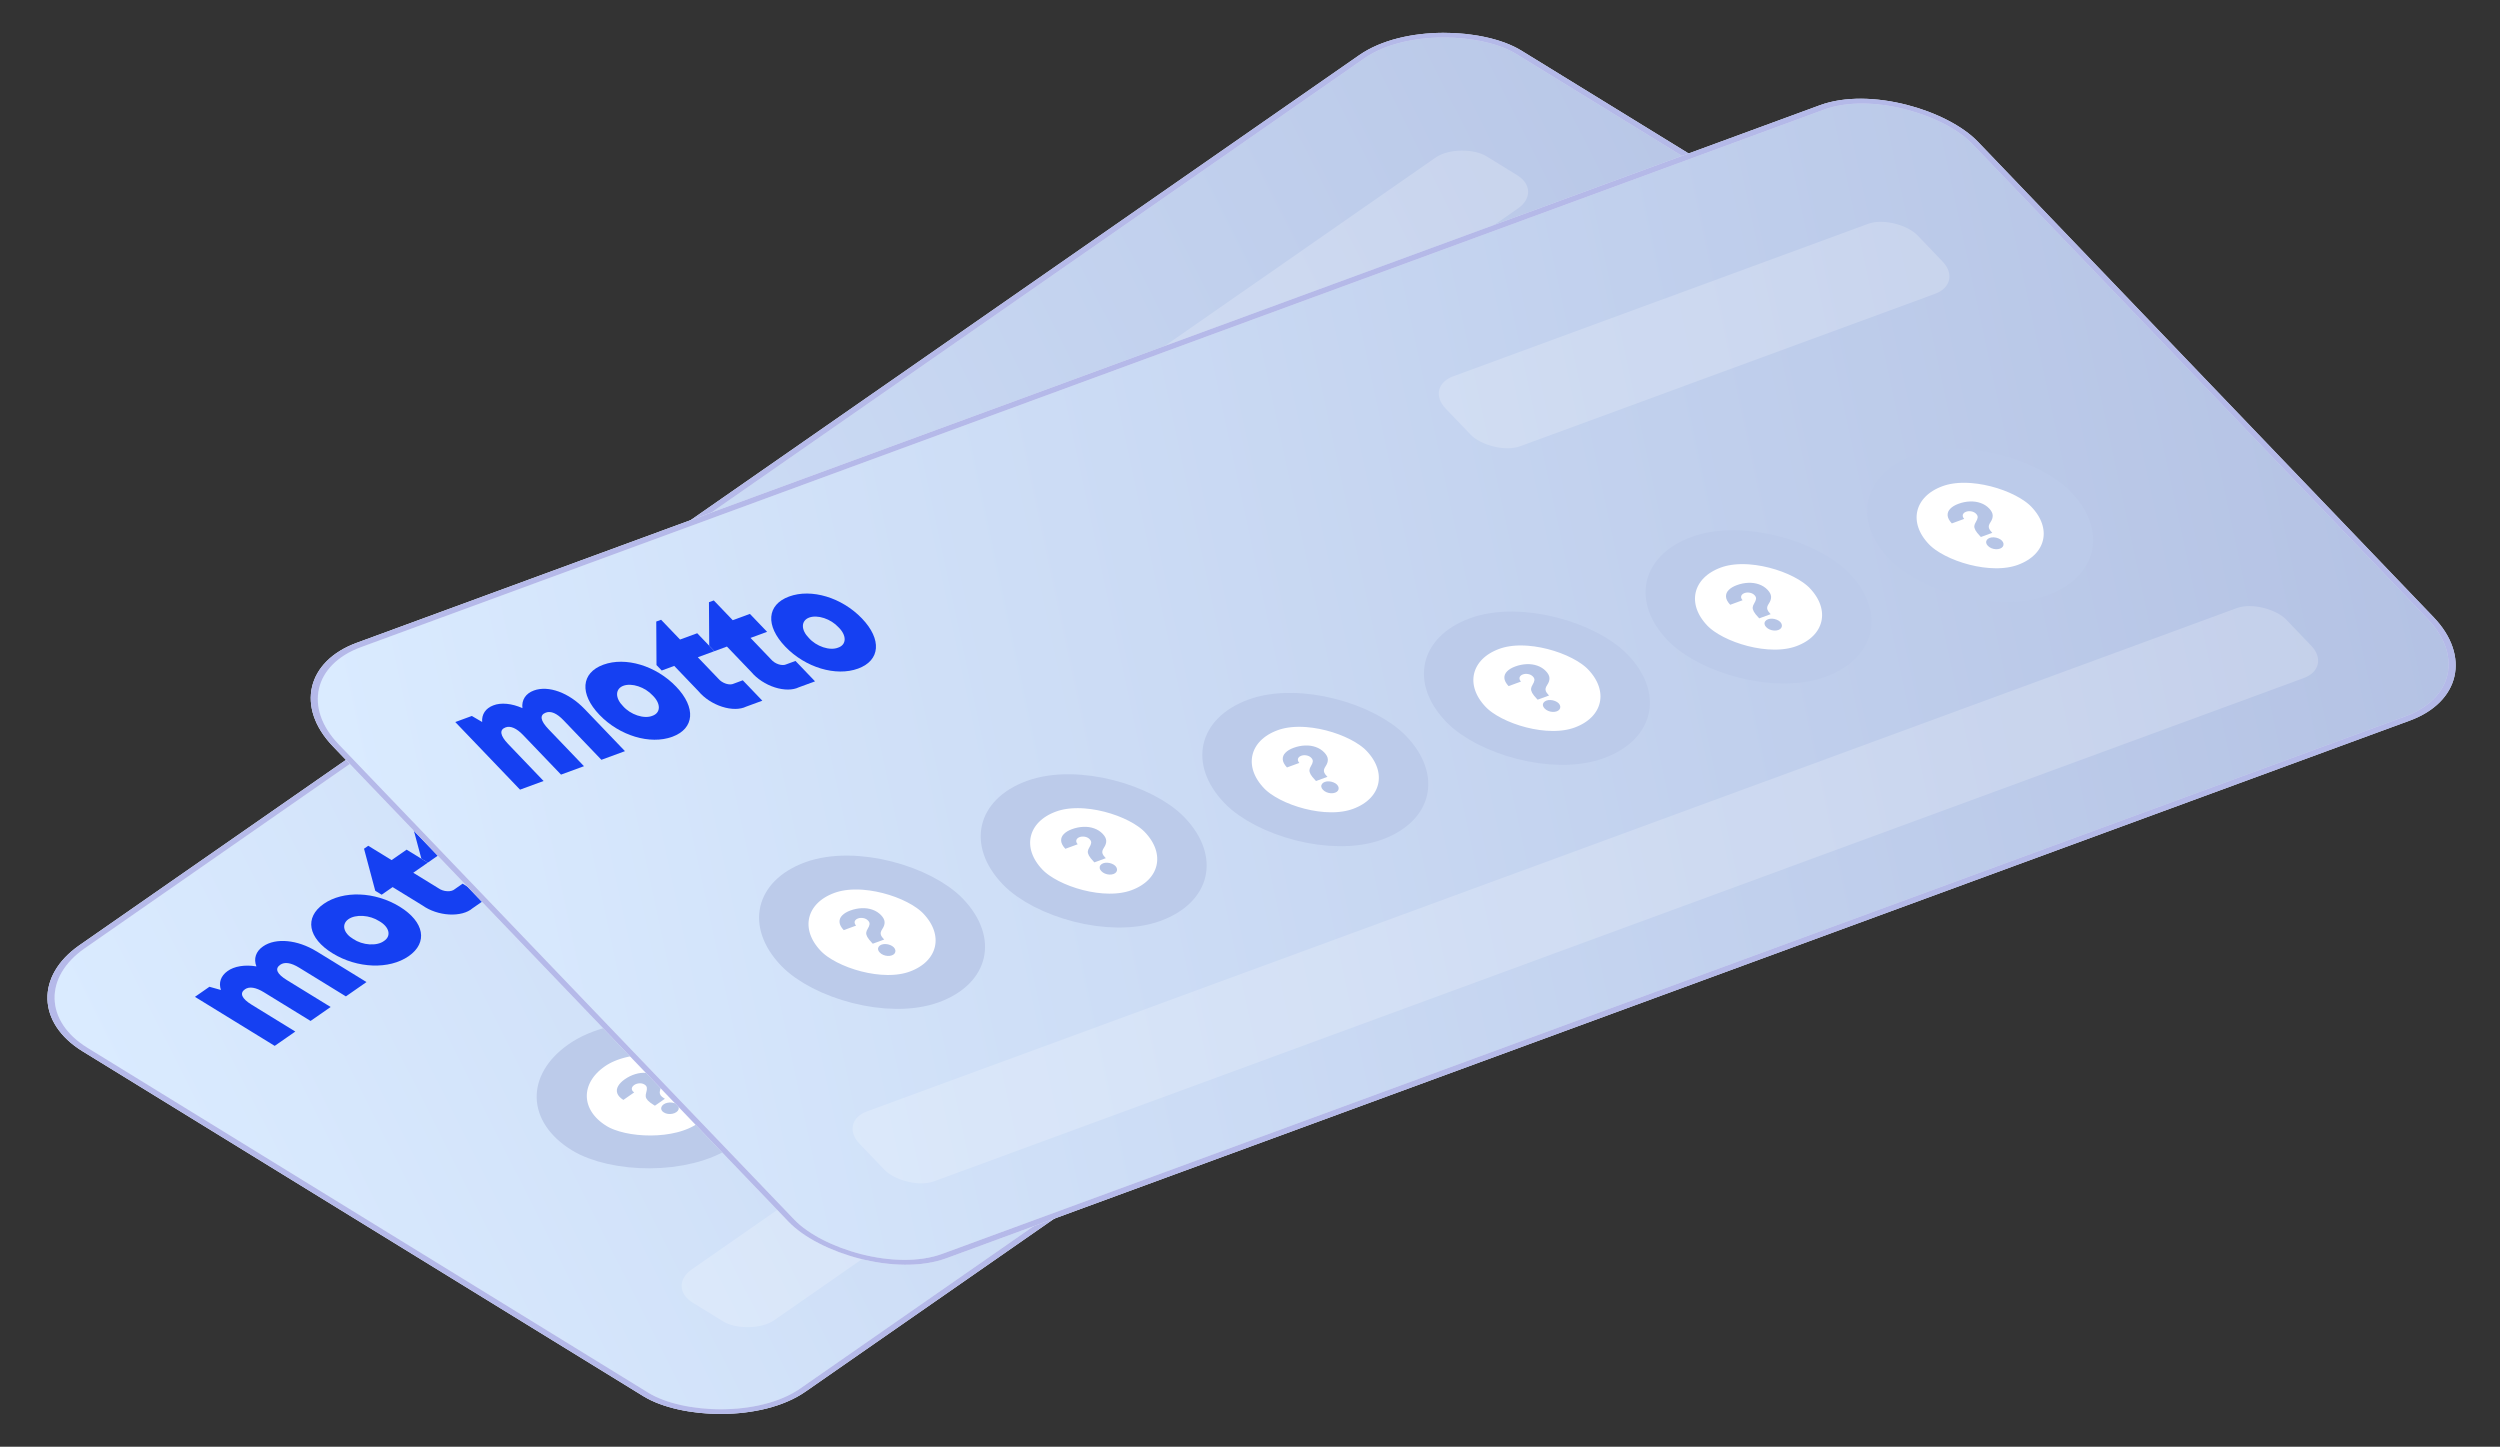 <svg width="413" height="239" viewBox="0 0 413 239" fill="none" xmlns="http://www.w3.org/2000/svg">
<rect x="0" y="0" width="413" height="239" fill="#333333" stroke="none"/>
<g clip-path="url(#clip0_14_353)">
<rect width="289.511" height="140.752" rx="16" transform="matrix(0.821 -0.571 0.852 0.524 0 165.282)" fill="url(#paint0_linear_14_353)"/>
<rect x="5.855" y="-0.165" width="25" height="25" rx="12.5" transform="matrix(0.821 -0.571 0.852 0.524 82.012 184.891)" fill="white" stroke="#BCCBEA" stroke-width="7"/>
<path d="M108.029 182.562C107.575 182.283 107.243 182.033 107.035 181.811C106.826 181.585 106.708 181.372 106.679 181.174C106.651 180.975 106.677 180.745 106.757 180.486C106.855 180.169 106.89 179.906 106.861 179.697C106.836 179.485 106.705 179.307 106.468 179.161C106.216 179.006 105.93 178.94 105.61 178.964C105.286 178.986 105.001 179.083 104.754 179.254C104.593 179.366 104.482 179.494 104.421 179.638C104.357 179.78 104.353 179.925 104.411 180.073C104.465 180.219 104.583 180.35 104.765 180.467L102.981 181.708C102.437 181.364 102.1 180.996 101.971 180.602C101.841 180.204 101.891 179.808 102.12 179.415C102.346 179.019 102.711 178.646 103.216 178.294C103.763 177.914 104.336 177.632 104.938 177.448C105.543 177.261 106.136 177.192 106.717 177.241C107.302 177.287 107.835 177.458 108.317 177.754C108.779 178.038 109.064 178.355 109.173 178.707C109.283 179.058 109.261 179.452 109.109 179.888C109.028 180.118 108.988 180.318 108.989 180.491C108.99 180.658 109.044 180.816 109.151 180.965C109.258 181.115 109.434 181.264 109.679 181.415L109.842 181.515L108.192 182.662L108.029 182.562ZM111.735 183.723C111.552 183.851 111.335 183.94 111.085 183.992C110.835 184.044 110.583 184.052 110.33 184.014C110.077 183.976 109.856 183.896 109.665 183.774C109.475 183.662 109.346 183.526 109.276 183.366C109.207 183.205 109.204 183.042 109.268 182.875C109.332 182.709 109.456 182.562 109.639 182.434C109.815 182.312 110.026 182.226 110.273 182.177C110.523 182.125 110.775 182.115 111.027 182.148C111.284 182.178 111.507 182.249 111.697 182.361C111.887 182.483 112.017 182.627 112.087 182.792C112.153 182.955 112.155 183.121 112.095 183.29C112.031 183.457 111.911 183.601 111.735 183.723Z" fill="#B6C5E6"/>
<rect x="5.855" y="-0.165" width="25" height="25" rx="12.5" transform="matrix(0.821 -0.571 0.852 0.524 114.032 162.626)" fill="white" stroke="#BCCBEA" stroke-width="7"/>
<path d="M140.049 160.297C139.594 160.018 139.263 159.768 139.055 159.546C138.846 159.32 138.728 159.107 138.699 158.908C138.671 158.71 138.697 158.48 138.777 158.221C138.875 157.904 138.909 157.641 138.881 157.432C138.856 157.22 138.725 157.042 138.488 156.896C138.236 156.741 137.949 156.675 137.63 156.699C137.306 156.721 137.021 156.818 136.774 156.989C136.613 157.101 136.502 157.229 136.441 157.373C136.377 157.515 136.373 157.66 136.431 157.808C136.484 157.954 136.602 158.085 136.785 158.202L135 159.443C134.457 159.099 134.12 158.731 133.991 158.337C133.861 157.939 133.911 157.543 134.14 157.15C134.366 156.754 134.731 156.381 135.236 156.029C135.782 155.649 136.356 155.367 136.957 155.183C137.563 154.996 138.156 154.927 138.737 154.976C139.322 155.022 139.855 155.193 140.337 155.489C140.799 155.773 141.084 156.09 141.193 156.442C141.302 156.793 141.281 157.187 141.129 157.623C141.048 157.853 141.008 158.053 141.009 158.226C141.01 158.393 141.064 158.551 141.171 158.7C141.278 158.85 141.454 158.999 141.699 159.15L141.862 159.25L140.212 160.397L140.049 160.297ZM143.755 161.458C143.572 161.586 143.355 161.675 143.105 161.727C142.854 161.779 142.603 161.787 142.35 161.749C142.097 161.711 141.876 161.631 141.685 161.509C141.495 161.397 141.365 161.261 141.296 161.101C141.227 160.94 141.224 160.777 141.288 160.61C141.352 160.444 141.475 160.297 141.659 160.169C141.835 160.047 142.046 159.961 142.292 159.912C142.543 159.86 142.794 159.85 143.047 159.883C143.303 159.913 143.527 159.984 143.717 160.096C143.907 160.218 144.037 160.362 144.107 160.527C144.172 160.69 144.175 160.856 144.115 161.025C144.051 161.192 143.931 161.336 143.755 161.458Z" fill="#B6C5E6"/>
<rect x="5.855" y="-0.165" width="25" height="25" rx="12.5" transform="matrix(0.821 -0.571 0.852 0.524 146.052 140.361)" fill="white" stroke="#BCCBEA" stroke-width="7"/>
<path d="M172.069 138.032C171.614 137.753 171.283 137.502 171.075 137.281C170.866 137.055 170.747 136.842 170.719 136.643C170.69 136.444 170.716 136.215 170.797 135.956C170.895 135.639 170.929 135.376 170.901 135.167C170.875 134.955 170.745 134.777 170.508 134.631C170.255 134.476 169.969 134.41 169.65 134.434C169.326 134.456 169.041 134.553 168.794 134.724C168.633 134.836 168.522 134.964 168.461 135.108C168.396 135.25 168.393 135.395 168.45 135.543C168.504 135.689 168.622 135.82 168.805 135.937L167.02 137.178C166.476 136.834 166.14 136.465 166.01 136.072C165.881 135.674 165.931 135.278 166.16 134.885C166.385 134.489 166.751 134.115 167.256 133.764C167.802 133.384 168.376 133.102 168.977 132.918C169.582 132.731 170.176 132.662 170.757 132.711C171.342 132.757 171.875 132.927 172.356 133.223C172.818 133.508 173.104 133.825 173.213 134.177C173.322 134.528 173.301 134.922 173.149 135.358C173.068 135.587 173.028 135.788 173.029 135.96C173.03 136.128 173.084 136.286 173.191 136.435C173.298 136.584 173.474 136.734 173.719 136.885L173.882 136.985L172.232 138.132L172.069 138.032ZM175.775 139.193C175.592 139.321 175.375 139.41 175.125 139.462C174.874 139.514 174.623 139.521 174.37 139.484C174.117 139.446 173.895 139.366 173.705 139.244C173.515 139.132 173.385 138.996 173.316 138.836C173.246 138.675 173.244 138.512 173.308 138.345C173.372 138.179 173.495 138.032 173.679 137.904C173.855 137.782 174.066 137.696 174.312 137.647C174.563 137.595 174.814 137.585 175.067 137.618C175.323 137.648 175.547 137.719 175.737 137.831C175.927 137.953 176.057 138.097 176.127 138.262C176.192 138.425 176.195 138.591 176.135 138.76C176.071 138.926 175.951 139.071 175.775 139.193Z" fill="#B6C5E6"/>
<rect x="5.855" y="-0.165" width="25" height="25" rx="12.5" transform="matrix(0.821 -0.571 0.852 0.524 178.071 118.096)" fill="white" stroke="#BCCBEA" stroke-width="7"/>
<path d="M204.088 115.767C203.634 115.488 203.303 115.237 203.094 115.016C202.886 114.79 202.767 114.577 202.739 114.378C202.71 114.179 202.736 113.95 202.817 113.691C202.915 113.374 202.949 113.111 202.92 112.902C202.895 112.69 202.764 112.512 202.528 112.366C202.275 112.211 201.989 112.145 201.669 112.169C201.346 112.191 201.06 112.288 200.813 112.459C200.653 112.571 200.542 112.699 200.481 112.843C200.416 112.985 200.413 113.13 200.47 113.278C200.524 113.424 200.642 113.555 200.825 113.672L199.04 114.913C198.496 114.569 198.16 114.2 198.03 113.807C197.901 113.409 197.951 113.013 198.18 112.62C198.405 112.224 198.77 111.85 199.276 111.499C199.822 111.119 200.396 110.837 200.997 110.653C201.602 110.466 202.195 110.397 202.777 110.446C203.362 110.492 203.895 110.662 204.376 110.958C204.838 111.242 205.124 111.56 205.233 111.912C205.342 112.263 205.321 112.657 205.169 113.093C205.088 113.322 205.047 113.523 205.049 113.695C205.049 113.863 205.103 114.021 205.211 114.17C205.318 114.319 205.494 114.469 205.738 114.62L205.901 114.72L204.251 115.867L204.088 115.767ZM207.795 116.928C207.611 117.056 207.395 117.145 207.144 117.197C206.894 117.249 206.642 117.256 206.39 117.219C206.137 117.181 205.915 117.101 205.725 116.979C205.535 116.867 205.405 116.731 205.336 116.571C205.266 116.41 205.263 116.247 205.327 116.08C205.391 115.914 205.515 115.767 205.698 115.639C205.874 115.517 206.086 115.431 206.332 115.382C206.582 115.33 206.834 115.32 207.087 115.353C207.343 115.383 207.566 115.454 207.756 115.566C207.947 115.688 208.077 115.832 208.146 115.997C208.212 116.16 208.215 116.326 208.155 116.495C208.091 116.661 207.971 116.806 207.795 116.928Z" fill="#B6C5E6"/>
<rect x="5.855" y="-0.165" width="25" height="25" rx="12.5" transform="matrix(0.821 -0.571 0.852 0.524 210.091 95.831)" fill="white" stroke="#BCCBEA" stroke-width="7"/>
<path d="M236.108 93.502C235.654 93.223 235.323 92.972 235.114 92.751C234.906 92.525 234.787 92.312 234.759 92.113C234.73 91.914 234.756 91.685 234.836 91.426C234.934 91.109 234.969 90.846 234.94 90.637C234.915 90.425 234.784 90.247 234.547 90.101C234.295 89.946 234.009 89.88 233.689 89.904C233.365 89.926 233.08 90.023 232.833 90.194C232.672 90.306 232.562 90.434 232.501 90.578C232.436 90.72 232.432 90.865 232.49 91.013C232.544 91.159 232.662 91.29 232.845 91.407L231.06 92.648C230.516 92.304 230.179 91.935 230.05 91.542C229.921 91.144 229.97 90.748 230.2 90.355C230.425 89.959 230.79 89.585 231.295 89.234C231.842 88.854 232.416 88.572 233.017 88.388C233.622 88.201 234.215 88.132 234.797 88.181C235.381 88.227 235.915 88.397 236.396 88.693C236.858 88.978 237.144 89.295 237.253 89.647C237.362 89.998 237.34 90.392 237.189 90.828C237.107 91.057 237.067 91.258 237.068 91.43C237.069 91.598 237.123 91.756 237.231 91.905C237.338 92.054 237.514 92.204 237.758 92.355L237.921 92.455L236.271 93.602L236.108 93.502ZM239.815 94.663C239.631 94.791 239.415 94.88 239.164 94.932C238.914 94.984 238.662 94.991 238.409 94.954C238.157 94.916 237.935 94.836 237.745 94.714C237.554 94.602 237.425 94.466 237.355 94.305C237.286 94.145 237.283 93.982 237.347 93.815C237.411 93.649 237.535 93.502 237.718 93.374C237.894 93.252 238.105 93.166 238.352 93.117C238.602 93.065 238.854 93.055 239.106 93.088C239.363 93.118 239.586 93.189 239.776 93.301C239.967 93.423 240.097 93.567 240.166 93.732C240.232 93.895 240.235 94.061 240.174 94.23C240.11 94.396 239.991 94.541 239.815 94.663Z" fill="#B6C5E6"/>
<rect x="5.855" y="-0.165" width="25" height="25" rx="12.5" transform="matrix(0.821 -0.571 0.852 0.524 242.111 73.566)" fill="white" stroke="#BCCBEA" stroke-width="7"/>
<path d="M268.128 71.237C267.674 70.957 267.342 70.707 267.134 70.486C266.925 70.26 266.807 70.047 266.778 69.848C266.75 69.649 266.776 69.42 266.856 69.161C266.954 68.844 266.989 68.58 266.96 68.371C266.935 68.16 266.804 67.981 266.567 67.836C266.315 67.681 266.029 67.615 265.709 67.639C265.385 67.661 265.1 67.757 264.853 67.929C264.692 68.041 264.581 68.169 264.52 68.313C264.456 68.455 264.452 68.6 264.51 68.748C264.564 68.893 264.682 69.025 264.864 69.142L263.08 70.383C262.536 70.039 262.199 69.67 262.07 69.277C261.94 68.879 261.99 68.483 262.219 68.09C262.445 67.694 262.81 67.32 263.315 66.969C263.862 66.589 264.435 66.307 265.037 66.123C265.642 65.936 266.235 65.867 266.816 65.915C267.401 65.961 267.934 66.132 268.416 66.428C268.878 66.712 269.163 67.03 269.272 67.382C269.382 67.733 269.36 68.127 269.208 68.563C269.127 68.792 269.087 68.993 269.088 69.165C269.089 69.332 269.143 69.491 269.25 69.64C269.357 69.789 269.533 69.939 269.778 70.089L269.941 70.19L268.291 71.337L268.128 71.237ZM271.834 72.398C271.651 72.525 271.434 72.615 271.184 72.667C270.934 72.719 270.682 72.726 270.429 72.688C270.176 72.651 269.955 72.571 269.764 72.449C269.574 72.337 269.445 72.201 269.375 72.04C269.306 71.88 269.303 71.717 269.367 71.55C269.431 71.383 269.555 71.237 269.738 71.109C269.914 70.987 270.125 70.901 270.372 70.852C270.622 70.799 270.874 70.79 271.126 70.823C271.383 70.853 271.606 70.924 271.796 71.036C271.986 71.158 272.116 71.302 272.186 71.467C272.252 71.63 272.254 71.796 272.194 71.965C272.13 72.131 272.01 72.276 271.834 72.398Z" fill="#B6C5E6"/>
<rect width="83" height="16" rx="5" transform="matrix(0.821 -0.571 0.852 0.524 173.124 70.57)" fill="white" fill-opacity="0.2"/>
<rect width="251" height="16" rx="5" transform="matrix(0.821 -0.571 0.852 0.524 110.157 212.571)" fill="white" fill-opacity="0.2"/>
<path d="M52.281 157.155L60.546 162.237L57.142 164.604L49.438 159.868C48.064 159.023 47.017 158.877 46.294 159.38C45.358 160.031 45.736 160.892 47.396 161.913L54.621 166.355L51.305 168.661L43.601 163.925C42.266 163.104 41.183 162.932 40.471 163.427C39.547 164.069 39.922 164.962 41.56 165.969L48.785 170.412L45.381 172.779L32.205 164.679L34.599 163.014L36.5 163.547C36.294 162.955 36.284 162.37 36.471 161.831C36.658 161.293 37.038 160.814 37.584 160.428C38.123 160.03 38.842 159.75 39.676 159.615C40.51 159.479 41.432 159.491 42.358 159.651C42.113 159.024 42.084 158.401 42.274 157.829C42.463 157.257 42.867 156.75 43.454 156.347C45.571 154.875 49.173 155.251 52.276 157.159" fill="#1540F2"/>
<path d="M54.95 157.494C50.864 154.982 50.248 151.566 53.471 149.324C56.695 147.083 61.95 147.275 66.034 149.786C70.119 152.298 70.726 155.723 67.513 157.958C64.3 160.192 59.021 159.998 54.95 157.494ZM63.436 155.451C63.735 155.256 63.952 155.014 64.073 154.739C64.195 154.463 64.218 154.161 64.142 153.852C64.066 153.542 63.892 153.232 63.63 152.94C63.369 152.649 63.027 152.383 62.625 152.159C62.253 151.92 61.825 151.721 61.368 151.575C60.91 151.429 60.431 151.339 59.96 151.31C59.488 151.28 59.034 151.312 58.623 151.404C58.212 151.496 57.854 151.645 57.569 151.844C57.283 152.042 57.077 152.285 56.963 152.559C56.848 152.832 56.827 153.131 56.901 153.437C56.975 153.743 57.142 154.05 57.393 154.339C57.643 154.629 57.972 154.896 58.361 155.124C58.727 155.372 59.154 155.58 59.615 155.732C60.076 155.885 60.561 155.979 61.038 156.01C61.515 156.041 61.975 156.007 62.388 155.911C62.801 155.814 63.157 155.658 63.436 155.451Z" fill="#1540F2"/>
<path d="M76.421 145.981L80.396 148.425L78.054 150.054C77.634 150.416 77.072 150.695 76.408 150.871C75.744 151.047 74.994 151.116 74.21 151.073C73.426 151.03 72.627 150.876 71.87 150.621C71.114 150.367 70.417 150.019 69.829 149.602L64.862 146.548L63.053 147.806L61.992 147.155L60.136 140.207L60.836 139.721L64.689 142.089L67.173 140.363L70.667 142.511L68.27 144.178L72.464 146.757C72.655 146.892 72.881 147.004 73.127 147.086C73.373 147.168 73.632 147.217 73.885 147.229C74.139 147.242 74.382 147.218 74.596 147.16C74.809 147.101 74.989 147.01 75.123 146.891L76.421 145.981Z" fill="#1540F2"/>
<path d="M84.039 140.684L88.015 143.128L85.672 144.757C85.252 145.119 84.691 145.397 84.027 145.573C83.362 145.749 82.612 145.818 81.828 145.775C81.044 145.732 80.246 145.578 79.489 145.324C78.732 145.07 78.035 144.722 77.447 144.304L72.48 141.251L70.671 142.509L69.611 141.857L67.751 134.912L68.451 134.425L72.304 136.794L74.787 135.068L78.282 137.216L75.885 138.883L80.079 141.462C80.27 141.596 80.496 141.708 80.742 141.789C80.987 141.87 81.245 141.918 81.498 141.931C81.751 141.943 81.993 141.919 82.206 141.861C82.419 141.802 82.599 141.711 82.732 141.592L84.039 140.684Z" fill="#1540F2"/>
<path d="M81.804 138.821C77.719 136.309 77.102 132.893 80.326 130.651C83.549 128.41 88.805 128.602 92.889 131.113C96.973 133.624 97.581 137.05 94.368 139.284C91.155 141.519 85.876 141.324 81.804 138.821ZM90.29 136.777C90.589 136.583 90.806 136.341 90.928 136.065C91.049 135.79 91.073 135.488 90.997 135.178C90.92 134.869 90.746 134.558 90.485 134.267C90.224 133.975 89.881 133.709 89.48 133.485C89.108 133.246 88.68 133.048 88.222 132.902C87.764 132.756 87.286 132.666 86.814 132.636C86.343 132.607 85.888 132.639 85.478 132.731C85.067 132.822 84.709 132.972 84.423 133.17C84.138 133.369 83.932 133.612 83.817 133.885C83.703 134.159 83.681 134.458 83.755 134.763C83.829 135.069 83.996 135.376 84.247 135.666C84.498 135.956 84.827 136.223 85.215 136.451C85.582 136.699 86.009 136.906 86.47 137.059C86.931 137.211 87.415 137.306 87.893 137.337C88.37 137.367 88.83 137.334 89.242 137.237C89.655 137.141 90.012 136.984 90.29 136.777Z" fill="#1540F2"/>
</g>
<rect x="0.836" y="-0.024" width="288.511" height="139.752" rx="15.5" transform="matrix(0.821 -0.571 0.852 0.524 0.17 165.748)" stroke="white" stroke-opacity="0.96"/>
<rect x="0.836" y="-0.024" width="288.511" height="139.752" rx="15.5" transform="matrix(0.821 -0.571 0.852 0.524 0.17 165.748)" stroke="#434EC6" stroke-opacity="0.39"/>
<g clip-path="url(#clip1_14_353)">
<rect width="289.423" height="140.803" rx="16" transform="matrix(0.939 -0.345 0.692 0.722 43.905 111.716)" fill="url(#paint1_linear_14_353)"/>
<rect x="5.707" y="1.322" width="25" height="25" rx="12.5" transform="matrix(0.939 -0.345 0.692 0.722 117.403 150.309)" fill="white" stroke="#BCCBEA" stroke-width="7"/>
<path d="M144.053 155.762C143.684 155.377 143.427 155.051 143.281 154.785C143.137 154.513 143.076 154.277 143.099 154.078C143.121 153.878 143.204 153.663 143.348 153.432C143.523 153.15 143.623 152.905 143.648 152.695C143.677 152.484 143.596 152.278 143.403 152.078C143.198 151.864 142.938 151.728 142.623 151.67C142.304 151.609 142.004 151.631 141.721 151.734C141.537 151.802 141.398 151.897 141.302 152.021C141.204 152.142 141.164 152.281 141.182 152.439C141.197 152.594 141.278 152.751 141.425 152.91L139.385 153.659C138.946 153.189 138.713 152.747 138.688 152.334C138.663 151.916 138.811 151.546 139.133 151.223C139.451 150.897 139.899 150.628 140.476 150.416C141.101 150.187 141.727 150.059 142.356 150.033C142.989 150.006 143.58 150.089 144.13 150.283C144.684 150.475 145.157 150.776 145.548 151.184C145.923 151.575 146.119 151.955 146.136 152.322C146.152 152.69 146.032 153.066 145.775 153.449C145.638 153.65 145.549 153.835 145.506 154.001C145.465 154.163 145.477 154.33 145.543 154.502C145.609 154.673 145.741 154.863 145.94 155.07L146.072 155.208L144.185 155.901L144.053 155.762ZM147.345 157.823C147.136 157.9 146.903 157.932 146.648 157.919C146.393 157.906 146.147 157.849 145.912 157.749C145.677 157.648 145.483 157.515 145.33 157.349C145.174 157.193 145.083 157.028 145.057 156.855C145.03 156.683 145.069 156.524 145.173 156.379C145.277 156.234 145.434 156.123 145.643 156.046C145.844 155.972 146.07 155.943 146.321 155.957C146.577 155.97 146.823 156.025 147.059 156.12C147.299 156.215 147.497 156.34 147.653 156.496C147.806 156.662 147.896 156.834 147.921 157.012C147.943 157.186 147.904 157.347 147.803 157.495C147.699 157.64 147.547 157.75 147.345 157.823Z" fill="#B6C5E6"/>
<rect x="5.707" y="1.322" width="25" height="25" rx="12.5" transform="matrix(0.939 -0.345 0.692 0.722 154.015 136.871)" fill="white" stroke="#BCCBEA" stroke-width="7"/>
<path d="M180.665 142.325C180.296 141.94 180.039 141.614 179.893 141.347C179.749 141.075 179.688 140.839 179.71 140.64C179.733 140.44 179.816 140.225 179.96 139.995C180.135 139.712 180.235 139.467 180.26 139.257C180.289 139.046 180.207 138.841 180.015 138.64C179.81 138.426 179.55 138.29 179.235 138.232C178.916 138.171 178.615 138.193 178.333 138.296C178.149 138.364 178.01 138.46 177.914 138.584C177.816 138.704 177.776 138.843 177.794 139.001C177.809 139.156 177.89 139.313 178.037 139.473L175.996 140.222C175.557 139.751 175.325 139.309 175.299 138.896C175.275 138.478 175.423 138.108 175.745 137.785C176.063 137.459 176.511 137.19 177.088 136.978C177.713 136.749 178.339 136.622 178.968 136.596C179.6 136.568 180.192 136.651 180.742 136.845C181.296 137.037 181.769 137.338 182.16 137.746C182.535 138.137 182.731 138.517 182.748 138.885C182.764 139.252 182.644 139.628 182.387 140.011C182.25 140.213 182.16 140.397 182.118 140.564C182.076 140.726 182.089 140.892 182.155 141.064C182.221 141.235 182.353 141.425 182.552 141.632L182.684 141.77L180.797 142.463L180.665 142.325ZM183.957 144.386C183.748 144.463 183.515 144.494 183.26 144.481C183.004 144.468 182.759 144.412 182.524 144.311C182.289 144.211 182.095 144.077 181.942 143.911C181.786 143.755 181.695 143.59 181.668 143.418C181.642 143.245 181.681 143.086 181.785 142.941C181.889 142.796 182.045 142.685 182.255 142.608C182.456 142.535 182.682 142.505 182.933 142.52C183.189 142.533 183.434 142.587 183.671 142.683C183.911 142.777 184.109 142.902 184.265 143.058C184.418 143.225 184.507 143.396 184.533 143.574C184.555 143.748 184.516 143.909 184.415 144.057C184.311 144.202 184.158 144.312 183.957 144.386Z" fill="#B6C5E6"/>
<rect x="5.707" y="1.322" width="25" height="25" rx="12.5" transform="matrix(0.939 -0.345 0.692 0.722 190.627 123.433)" fill="white" stroke="#BCCBEA" stroke-width="7"/>
<path d="M217.277 128.887C216.908 128.502 216.651 128.176 216.505 127.909C216.36 127.637 216.299 127.402 216.322 127.202C216.345 127.002 216.428 126.787 216.571 126.557C216.746 126.275 216.846 126.029 216.871 125.819C216.901 125.609 216.819 125.403 216.627 125.202C216.422 124.988 216.162 124.852 215.846 124.795C215.528 124.734 215.227 124.755 214.945 124.858C214.761 124.926 214.621 125.022 214.526 125.146C214.428 125.266 214.388 125.406 214.406 125.563C214.421 125.718 214.502 125.875 214.649 126.035L212.608 126.784C212.169 126.313 211.937 125.871 211.911 125.458C211.887 125.04 212.035 124.67 212.356 124.347C212.674 124.022 213.122 123.753 213.7 123.541C214.325 123.311 214.951 123.184 215.579 123.158C216.212 123.13 216.804 123.213 217.354 123.407C217.908 123.6 218.381 123.9 218.772 124.308C219.147 124.7 219.343 125.079 219.359 125.447C219.376 125.814 219.256 126.19 218.999 126.573C218.862 126.775 218.772 126.959 218.73 127.126C218.688 127.288 218.701 127.454 218.766 127.626C218.832 127.797 218.965 127.987 219.163 128.194L219.296 128.332L217.409 129.025L217.277 128.887ZM220.569 130.948C220.359 131.025 220.127 131.057 219.872 131.044C219.616 131.031 219.371 130.974 219.136 130.873C218.901 130.773 218.707 130.639 218.553 130.473C218.398 130.317 218.307 130.152 218.28 129.98C218.254 129.807 218.292 129.648 218.396 129.503C218.5 129.358 218.657 129.247 218.867 129.17C219.068 129.097 219.294 129.067 219.545 129.082C219.8 129.095 220.046 129.149 220.282 129.245C220.523 129.339 220.721 129.464 220.876 129.621C221.03 129.787 221.119 129.958 221.145 130.136C221.167 130.31 221.128 130.471 221.027 130.62C220.923 130.765 220.77 130.874 220.569 130.948Z" fill="#B6C5E6"/>
<rect x="5.707" y="1.322" width="25" height="25" rx="12.5" transform="matrix(0.939 -0.345 0.692 0.722 227.238 109.995)" fill="white" stroke="#BCCBEA" stroke-width="7"/>
<path d="M253.888 115.449C253.52 115.064 253.262 114.738 253.117 114.471C252.972 114.199 252.911 113.964 252.934 113.764C252.957 113.565 253.04 113.349 253.183 113.119C253.358 112.837 253.458 112.591 253.483 112.382C253.512 112.171 253.431 111.965 253.239 111.764C253.034 111.55 252.774 111.414 252.458 111.357C252.139 111.296 251.839 111.317 251.557 111.421C251.373 111.488 251.233 111.584 251.138 111.708C251.039 111.828 250.999 111.968 251.018 112.126C251.033 112.28 251.114 112.437 251.261 112.597L249.22 113.346C248.781 112.875 248.549 112.433 248.523 112.02C248.498 111.602 248.647 111.232 248.968 110.909C249.286 110.584 249.734 110.315 250.312 110.103C250.936 109.873 251.563 109.746 252.191 109.72C252.824 109.692 253.415 109.775 253.966 109.969C254.52 110.162 254.993 110.462 255.383 110.87C255.759 111.262 255.954 111.641 255.971 112.009C255.988 112.376 255.867 112.752 255.61 113.135C255.474 113.337 255.384 113.521 255.341 113.688C255.3 113.85 255.312 114.017 255.378 114.188C255.444 114.36 255.577 114.549 255.775 114.756L255.908 114.895L254.021 115.587L253.888 115.449ZM257.181 117.51C256.971 117.587 256.739 117.619 256.483 117.606C256.228 117.593 255.983 117.536 255.748 117.435C255.513 117.335 255.318 117.201 255.165 117.035C255.01 116.879 254.918 116.714 254.892 116.542C254.865 116.369 254.904 116.21 255.008 116.065C255.112 115.92 255.269 115.81 255.479 115.733C255.68 115.659 255.906 115.629 256.157 115.644C256.412 115.657 256.658 115.711 256.894 115.807C257.135 115.901 257.333 116.026 257.488 116.183C257.642 116.349 257.731 116.521 257.756 116.698C257.779 116.872 257.739 117.033 257.639 117.182C257.534 117.327 257.382 117.436 257.181 117.51Z" fill="#B6C5E6"/>
<rect x="5.707" y="1.322" width="25" height="25" rx="12.5" transform="matrix(0.939 -0.345 0.692 0.722 263.85 96.558)" fill="white" stroke="#BCCBEA" stroke-width="7"/>
<path d="M290.5 102.011C290.131 101.626 289.874 101.3 289.729 101.033C289.584 100.762 289.523 100.526 289.546 100.326C289.569 100.127 289.652 99.912 289.795 99.681C289.97 99.399 290.07 99.153 290.095 98.944C290.124 98.733 290.043 98.527 289.85 98.326C289.646 98.112 289.385 97.977 289.07 97.919C288.751 97.858 288.451 97.879 288.168 97.983C287.985 98.05 287.845 98.146 287.75 98.27C287.651 98.391 287.611 98.53 287.629 98.688C287.644 98.842 287.726 98.999 287.873 99.159L285.832 99.908C285.393 99.438 285.16 98.996 285.135 98.582C285.11 98.165 285.259 97.794 285.58 97.472C285.898 97.146 286.346 96.877 286.924 96.665C287.548 96.436 288.175 96.308 288.803 96.282C289.436 96.254 290.027 96.338 290.577 96.531C291.132 96.724 291.604 97.024 291.995 97.432C292.37 97.824 292.566 98.204 292.583 98.571C292.6 98.939 292.479 99.314 292.222 99.698C292.085 99.899 291.996 100.083 291.953 100.25C291.912 100.412 291.924 100.579 291.99 100.75C292.056 100.922 292.188 101.111 292.387 101.319L292.519 101.457L290.633 102.149L290.5 102.011ZM293.793 104.072C293.583 104.149 293.351 104.181 293.095 104.168C292.84 104.155 292.595 104.098 292.36 103.997C292.125 103.897 291.93 103.764 291.777 103.597C291.621 103.441 291.53 103.277 291.504 103.104C291.477 102.931 291.516 102.773 291.62 102.628C291.724 102.483 291.881 102.372 292.09 102.295C292.291 102.221 292.518 102.191 292.769 102.206C293.024 102.219 293.27 102.273 293.506 102.369C293.746 102.463 293.944 102.588 294.1 102.745C294.253 102.911 294.343 103.083 294.368 103.26C294.391 103.434 294.351 103.596 294.25 103.744C294.146 103.889 293.994 103.998 293.793 104.072Z" fill="#B6C5E6"/>
<rect x="5.707" y="1.322" width="25" height="25" rx="12.5" transform="matrix(0.939 -0.345 0.692 0.722 300.462 83.12)" fill="white" stroke="#BCCBEA" stroke-width="7"/>
<path d="M327.112 88.573C326.743 88.188 326.486 87.862 326.34 87.595C326.196 87.324 326.135 87.088 326.158 86.888C326.18 86.689 326.263 86.474 326.407 86.243C326.582 85.961 326.682 85.715 326.707 85.506C326.736 85.295 326.655 85.089 326.462 84.888C326.257 84.674 325.997 84.539 325.682 84.481C325.363 84.42 325.063 84.441 324.78 84.545C324.596 84.612 324.457 84.708 324.361 84.832C324.263 84.953 324.223 85.092 324.241 85.25C324.256 85.404 324.337 85.561 324.484 85.721L322.444 86.47C322.005 86 321.772 85.558 321.747 85.145C321.722 84.727 321.87 84.356 322.192 84.034C322.51 83.708 322.958 83.439 323.535 83.227C324.16 82.998 324.786 82.87 325.415 82.844C326.048 82.816 326.639 82.9 327.189 83.094C327.743 83.286 328.216 83.586 328.607 83.994C328.982 84.386 329.178 84.766 329.195 85.133C329.211 85.501 329.091 85.876 328.834 86.26C328.697 86.461 328.608 86.645 328.565 86.812C328.524 86.974 328.536 87.141 328.602 87.312C328.668 87.484 328.8 87.673 328.999 87.881L329.131 88.019L327.244 88.711L327.112 88.573ZM330.404 90.634C330.195 90.711 329.962 90.743 329.707 90.73C329.452 90.717 329.206 90.66 328.971 90.56C328.736 90.459 328.542 90.326 328.389 90.16C328.233 90.003 328.142 89.839 328.115 89.666C328.089 89.493 328.128 89.335 328.232 89.19C328.336 89.045 328.493 88.934 328.702 88.857C328.903 88.783 329.129 88.754 329.38 88.768C329.636 88.781 329.881 88.835 330.118 88.931C330.358 89.025 330.556 89.15 330.712 89.307C330.865 89.473 330.955 89.645 330.98 89.822C331.002 89.997 330.963 90.158 330.862 90.306C330.758 90.451 330.606 90.56 330.404 90.634Z" fill="#B6C5E6"/>
<rect width="83" height="16" rx="5" transform="matrix(0.939 -0.345 0.692 0.722 235.363 63.893)" fill="white" fill-opacity="0.2"/>
<rect width="251" height="16" rx="5" transform="matrix(0.939 -0.345 0.692 0.722 138.521 185.33)" fill="white" fill-opacity="0.2"/>
<path d="M96.532 117.084L103.244 124.091L99.352 125.52L93.097 118.989C91.981 117.824 91.006 117.418 90.178 117.721C89.109 118.114 89.257 119.043 90.605 120.45L96.472 126.576L92.681 127.967L86.425 121.436C85.342 120.305 84.337 119.864 83.523 120.163C82.468 120.55 82.604 121.509 83.934 122.897L89.801 129.023L85.909 130.451L75.211 119.282L77.948 118.277L79.652 119.274C79.602 118.649 79.74 118.08 80.057 117.607C80.374 117.133 80.863 116.766 81.489 116.531C82.11 116.283 82.876 116.194 83.717 116.274C84.558 116.353 85.448 116.599 86.303 116.987C86.224 116.319 86.354 115.71 86.682 115.204C87.01 114.699 87.528 114.311 88.198 114.069C90.618 113.181 94.007 114.456 96.527 117.087" fill="#1540F2"/>
<path d="M99.028 118.088C95.711 114.625 95.978 111.164 99.663 109.811C103.347 108.459 108.383 109.975 111.699 113.437C115.015 116.9 114.737 120.367 111.065 121.715C107.392 123.064 102.335 121.54 99.028 118.088ZM107.754 118.259C108.092 118.146 108.363 117.967 108.55 117.731C108.738 117.496 108.837 117.209 108.841 116.891C108.846 116.572 108.755 116.228 108.576 115.88C108.397 115.532 108.133 115.188 107.801 114.869C107.502 114.544 107.138 114.244 106.732 113.987C106.327 113.73 105.886 113.521 105.438 113.374C104.989 113.226 104.541 113.142 104.121 113.127C103.7 113.112 103.316 113.165 102.99 113.285C102.664 113.405 102.403 113.588 102.223 113.823C102.043 114.059 101.947 114.343 101.941 114.657C101.935 114.972 102.019 115.311 102.189 115.655C102.358 115.998 102.609 116.34 102.927 116.658C103.219 116.991 103.579 117.3 103.987 117.564C104.394 117.828 104.839 118.042 105.293 118.193C105.747 118.343 106.2 118.427 106.624 118.438C107.047 118.45 107.432 118.389 107.754 118.259Z" fill="#1540F2"/>
<path d="M122.708 112.385L125.936 115.755L123.258 116.738C122.761 116.982 122.147 117.109 121.46 117.112C120.773 117.114 120.03 116.99 119.282 116.75C118.535 116.51 117.801 116.159 117.133 115.722C116.465 115.285 115.879 114.772 115.416 114.219L111.383 110.008L109.315 110.768L108.454 109.869L108.414 102.679L109.214 102.386L112.343 105.652L115.181 104.61L118.019 107.573L115.279 108.579L118.684 112.134C118.835 112.313 119.025 112.479 119.242 112.62C119.459 112.761 119.697 112.874 119.94 112.951C120.182 113.027 120.423 113.066 120.644 113.063C120.866 113.061 121.063 113.018 121.222 112.937L122.708 112.385Z" fill="#1540F2"/>
<path d="M131.416 109.189L134.644 112.559L131.966 113.542C131.469 113.786 130.855 113.913 130.168 113.915C129.481 113.917 128.738 113.794 127.991 113.554C127.243 113.314 126.51 112.963 125.842 112.526C125.174 112.088 124.588 111.575 124.124 111.023L120.091 106.812L118.023 107.571L117.162 106.673L117.119 99.484L117.918 99.191L121.047 102.457L123.886 101.415L126.723 104.378L123.983 105.384L127.389 108.939C127.54 109.118 127.73 109.283 127.947 109.423C128.164 109.564 128.401 109.676 128.643 109.752C128.885 109.828 129.124 109.866 129.346 109.863C129.567 109.861 129.763 109.818 129.922 109.737L131.416 109.189Z" fill="#1540F2"/>
<path d="M129.725 106.821C126.408 103.358 126.674 99.897 130.359 98.545C134.044 97.192 139.079 98.708 142.395 102.171C145.712 105.633 145.434 109.101 141.761 110.449C138.088 111.797 133.031 110.273 129.725 106.821ZM138.45 106.992C138.788 106.88 139.06 106.7 139.247 106.465C139.434 106.229 139.533 105.943 139.538 105.624C139.542 105.305 139.452 104.961 139.273 104.613C139.094 104.265 138.83 103.921 138.498 103.603C138.198 103.277 137.835 102.977 137.429 102.72C137.023 102.463 136.583 102.255 136.134 102.107C135.686 101.959 135.238 101.875 134.817 101.86C134.397 101.845 134.012 101.899 133.686 102.018C133.36 102.138 133.099 102.321 132.919 102.557C132.739 102.792 132.643 103.076 132.638 103.39C132.632 103.705 132.716 104.044 132.885 104.388C133.055 104.732 133.306 105.073 133.623 105.392C133.915 105.725 134.276 106.033 134.683 106.297C135.091 106.562 135.535 106.776 135.989 106.926C136.443 107.077 136.897 107.16 137.32 107.172C137.744 107.183 138.129 107.122 138.45 106.992Z" fill="#1540F2"/>
</g>
<rect x="0.815" y="0.189" width="288.423" height="139.803" rx="15.5" transform="matrix(0.939 -0.345 0.692 0.722 43.824 112.049)" stroke="white" stroke-opacity="0.96"/>
<rect x="0.815" y="0.189" width="288.423" height="139.803" rx="15.5" transform="matrix(0.939 -0.345 0.692 0.722 43.824 112.049)" stroke="#434EC6" stroke-opacity="0.39"/>
<defs>
<linearGradient id="paint0_linear_14_353" x1="6.164" y1="5.459" x2="283.134" y2="152.478" gradientUnits="userSpaceOnUse">
<stop stop-color="#DAEBFF"/>
<stop offset="1" stop-color="#B3C1E3"/>
</linearGradient>
<linearGradient id="paint1_linear_14_353" x1="6.162" y1="5.461" x2="283.129" y2="152.381" gradientUnits="userSpaceOnUse">
<stop stop-color="#DAEBFF"/>
<stop offset="1" stop-color="#B3C1E3"/>
</linearGradient>
<clipPath id="clip0_14_353">
<rect width="289.511" height="140.752" rx="16" transform="matrix(0.821 -0.571 0.852 0.524 0 165.282)" fill="white"/>
</clipPath>
<clipPath id="clip1_14_353">
<rect width="289.423" height="140.803" rx="16" transform="matrix(0.939 -0.345 0.692 0.722 43.905 111.716)" fill="white"/>
</clipPath>
</defs>
</svg>
